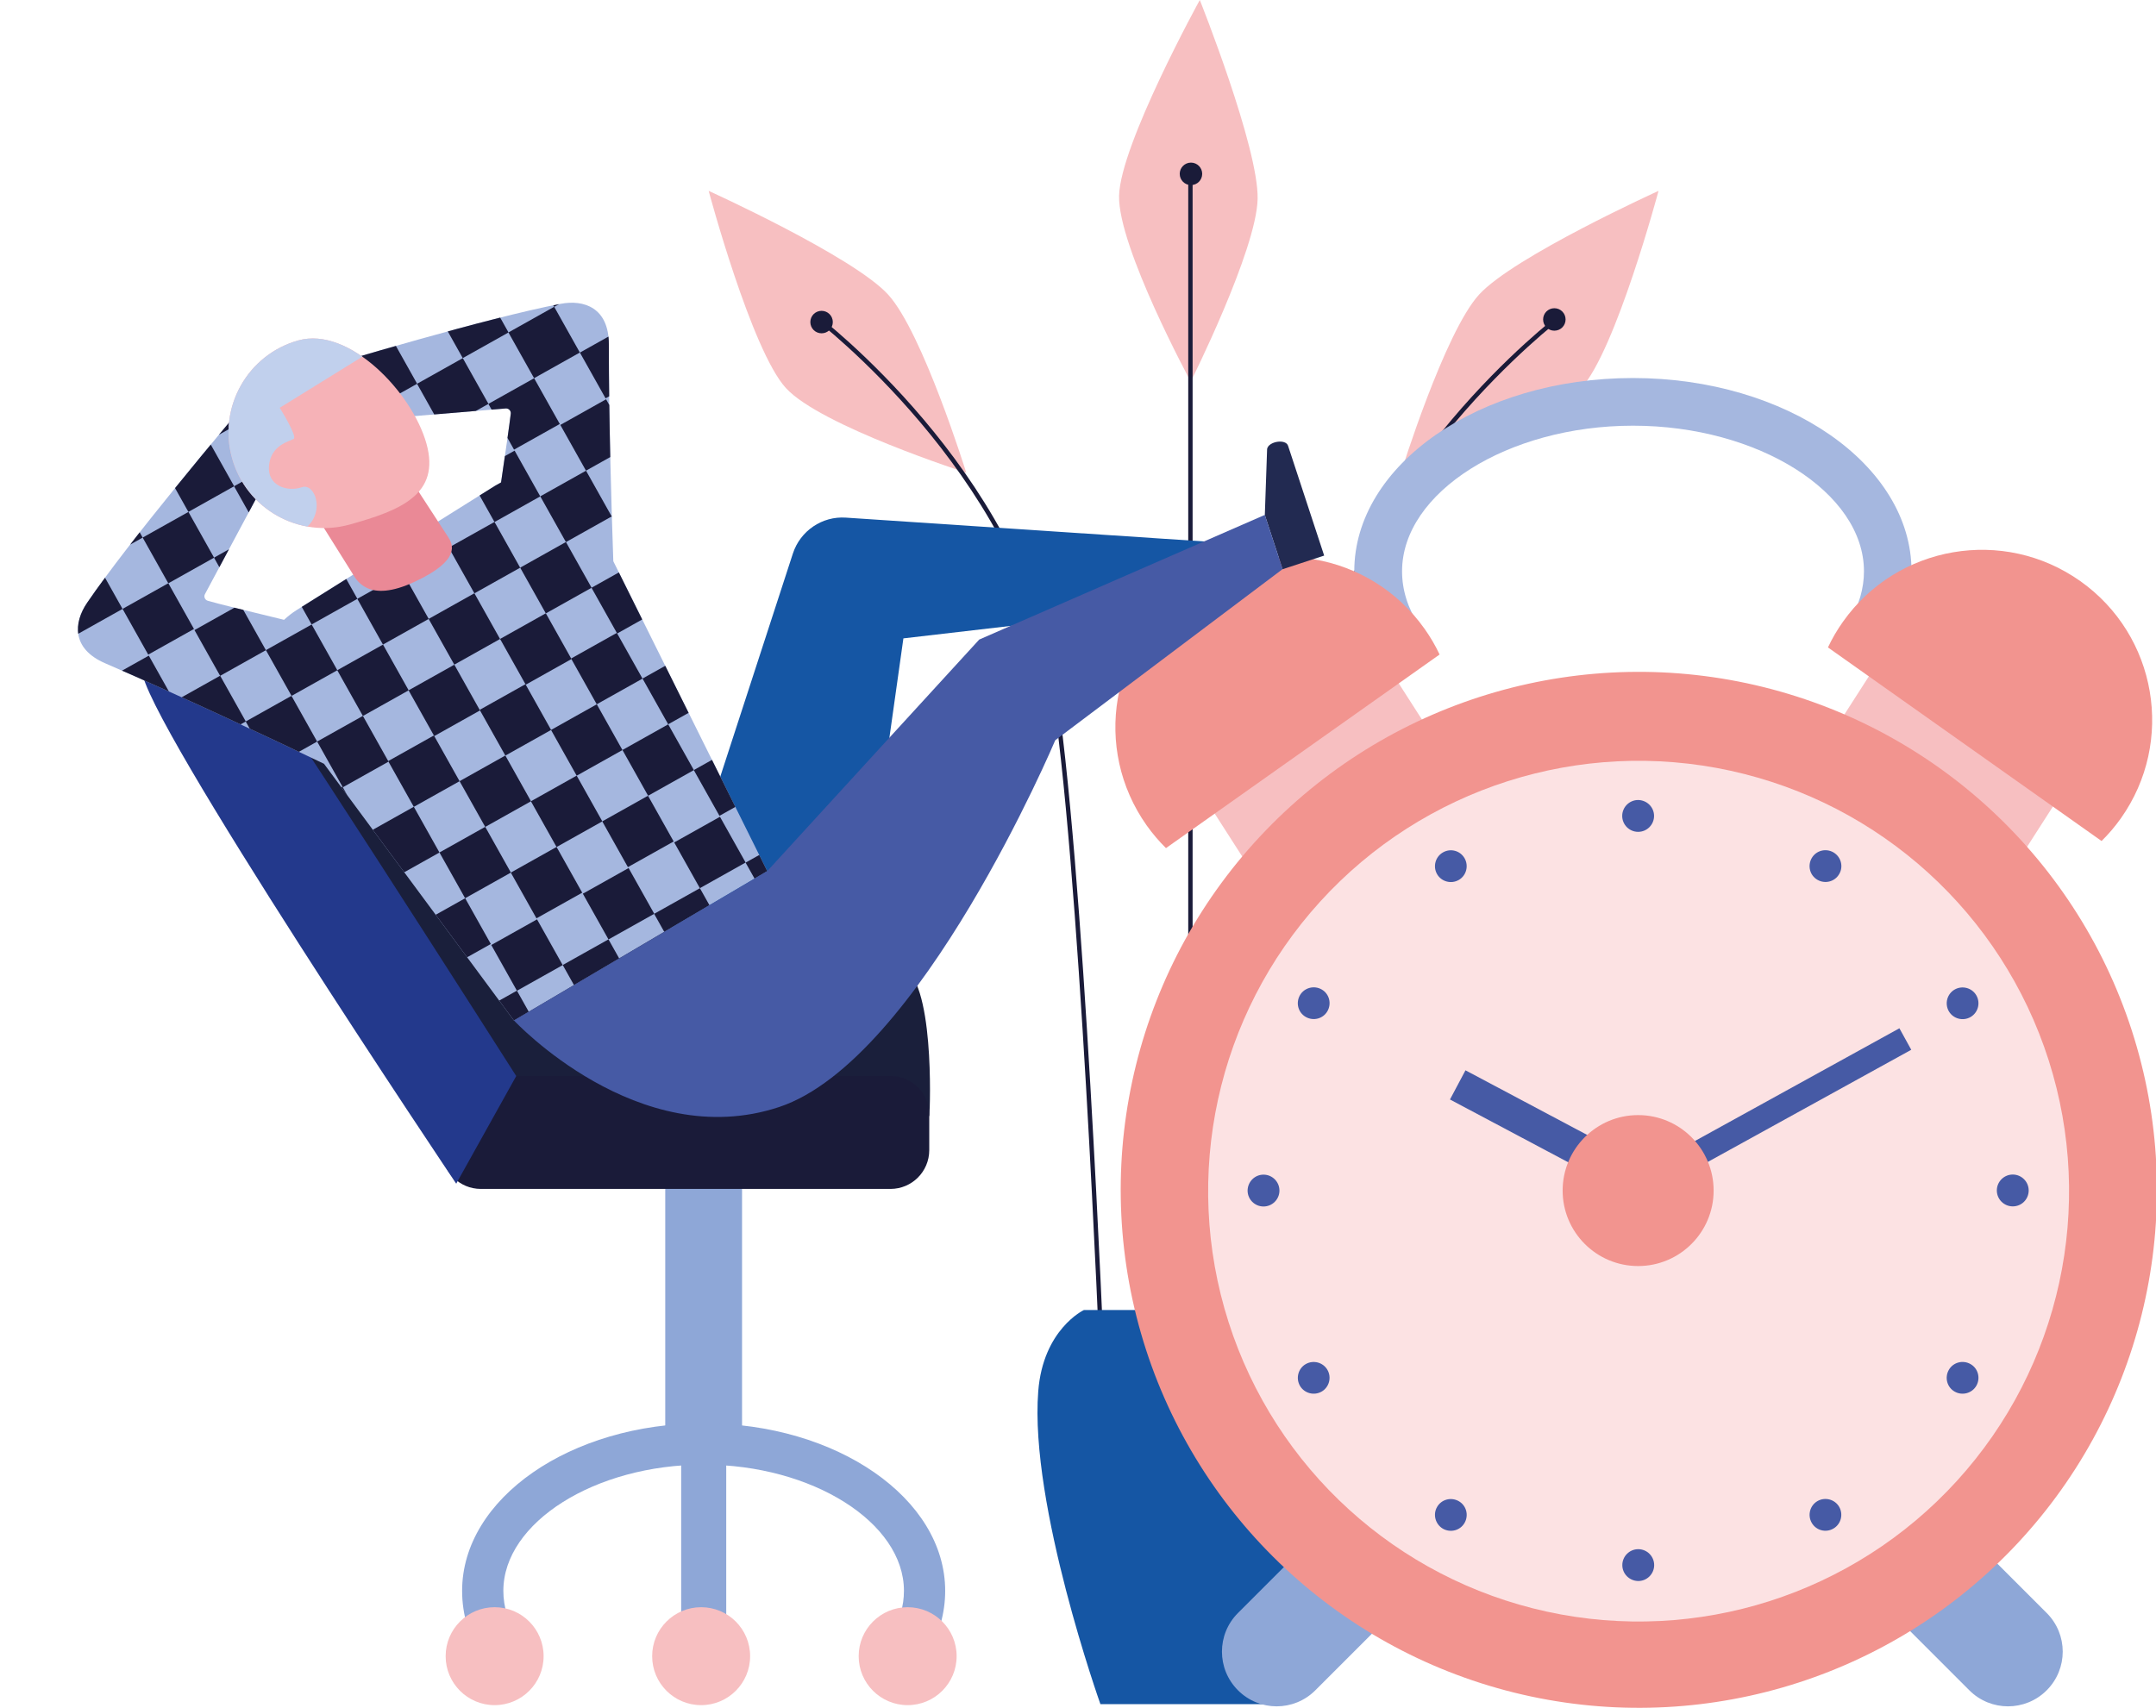 <?xml version="1.0" encoding="utf-8"?>
<!-- Generator: Adobe Illustrator 26.3.1, SVG Export Plug-In . SVG Version: 6.00 Build 0)  -->
<svg version="1.1" id="Calque_1" xmlns="http://www.w3.org/2000/svg" xmlns:xlink="http://www.w3.org/1999/xlink" x="0px" y="0px"
	 viewBox="0 0 197.63 156.62" style="enable-background:new 0 0 197.63 156.62;" xml:space="preserve">
<style type="text/css">
	.st0{fill:#F7BFC1;}
	.st1{fill:#1A1B39;}
	.st2{fill:#1556A4;}
	.st3{fill:#8EA7D7;}
	.st4{fill:#1A1F3B;}
	.st5{fill:#23398C;}
	.st6{fill:#A5B7DF;}
	.st7{fill:#F2948F;}
	.st8{fill:#FCE2E3;}
	.st9{fill:#465AA5;}
	.st10{clip-path:url(#SVGID_00000140012467522843570770000003240904622326905774_);}
	.st11{fill:#EA8996;}
	.st12{clip-path:url(#SVGID_00000162337622445721030350000009949380027011129001_);}
	.st13{fill:#C1D0ED;}
	.st14{fill:#222A51;}
</style>
<g>
	<g>
		<path class="st0" d="M115.28,18.25c-0.11,4.7-6.13,16.74-6.13,16.74s-6.68-12.34-6.57-17.04S109.98,0,109.98,0
			S115.39,13.55,115.28,18.25z"/>
	</g>
	<g>
		<path class="st0" d="M81.41,27.01c3.17,3.47,7.16,16.33,7.16,16.33s-13.36-4.29-16.53-7.76c-3.17-3.47-7.08-18.08-7.08-18.08
			S78.24,23.53,81.41,27.01z"/>
	</g>
	<g>
		<path class="st0" d="M135.58,27.01c-3.17,3.47-7.16,16.33-7.16,16.33s13.36-4.29,16.53-7.76c3.17-3.47,7.08-18.08,7.08-18.08
			S138.75,23.53,135.58,27.01z"/>
	</g>
	<g>
		<rect x="108.92" y="16.14" class="st1" width="0.4" height="110.02"/>
	</g>
	<g>
		<path class="st1" d="M100.83,125.2c-0.02-0.47-1.88-46.87-4.53-62.75c-3.19-19.11-21.42-33.06-21.6-33.2l0.24-0.32
			c0.19,0.14,18.55,14.19,21.76,33.46c2.65,15.9,4.51,62.33,4.53,62.8L100.83,125.2z"/>
	</g>
	<g>
		<path class="st1" d="M116.93,125.2l-0.4-0.02c0.02-0.47,1.88-46.9,4.53-62.8c3.21-19.27,21.57-33.32,21.76-33.46l0.24,0.32
			c-0.18,0.14-18.42,14.09-21.6,33.2C118.81,78.32,116.95,124.73,116.93,125.2z"/>
	</g>
	<g>
		<path class="st2" d="M116.34,120.11H99.36c0,0-3.75,1.76-4.19,7.46c-0.81,10.39,5.7,28.68,5.7,28.68h16.02
			c0,0,5.32-21.82,4.15-28.68C120.09,122.07,116.34,120.11,116.34,120.11z"/>
	</g>
	<g>
		<rect x="60.98" y="105.61" class="st3" width="7.04" height="26.94"/>
	</g>
	<g>
		<rect x="62.44" y="124.79" class="st3" width="4.13" height="26.94"/>
	</g>
	<g>
		<path class="st4" d="M24.35,63.55l22.17,35.92c0,0,38.35,5.99,38.67,2.75c0.07-0.66,0.49-12.62-2.59-13.59
			C79.52,87.66,24.35,63.55,24.35,63.55z"/>
	</g>
	<g>
		<path class="st1" d="M81.62,109.01H44.08c-1.97,0-3.56-1.59-3.56-3.56v-3.24c0-1.97,1.59-3.56,3.56-3.56h37.54
			c1.97,0,3.56,1.59,3.56,3.56v3.24C85.18,107.42,83.59,109.01,81.62,109.01z"/>
	</g>
	<g>
		<path class="st5" d="M41.82,108.53l5.5-9.87c0,0-25.55-40.14-26.21-39.97c-0.65,0.17-8.1-1.45-8.1,2.76
			C13.02,65.65,41.82,108.53,41.82,108.53z"/>
	</g>
	<g>
		<g>
			<path class="st3" d="M44.31,152.22c-1.3-2-1.95-4.14-1.95-6.36c0-8.47,9.93-15.36,22.14-15.36c12.21,0,22.14,6.89,22.14,15.36
				c0,2.06-0.57,4.05-1.68,5.93l-3.25-1.94c0.76-1.28,1.15-2.62,1.15-3.99c0-6.27-8.41-11.57-18.36-11.57
				c-9.95,0-18.36,5.3-18.36,11.57c0,1.48,0.45,2.93,1.34,4.3L44.31,152.22z"/>
		</g>
	</g>
	<g>
		<g>
			<path class="st3" d="M120.57,154.98c-1.96,1.96-5.13,1.96-7.09,0l0,0c-1.96-1.96-1.96-5.13,0-7.09l8.47-8.47
				c1.96-1.96,5.13-1.96,7.09,0l0,0c1.96,1.96,1.96,5.13,0,7.09L120.57,154.98z"/>
		</g>
		<g>
			<path class="st3" d="M180.52,154.98c1.96,1.96,5.13,1.96,7.09,0l0,0c1.96-1.96,1.96-5.13,0-7.09l-8.47-8.47
				c-1.96-1.96-5.13-1.96-7.09,0l0,0c-1.96,1.96-1.96,5.13,0,7.09L180.52,154.98z"/>
		</g>
		<g>
			<g>
				<path class="st6" d="M126.39,59.72c-1.5-2.3-2.25-4.77-2.25-7.34c0-9.77,11.46-17.72,25.54-17.72
					c14.08,0,25.54,7.95,25.54,17.72c0,2.37-0.65,4.67-1.94,6.84l-3.75-2.24c0.88-1.48,1.33-3.03,1.33-4.6
					c0-7.23-9.7-13.35-21.17-13.35c-11.48,0-21.17,6.11-21.17,13.35c0,1.71,0.52,3.37,1.55,4.96L126.39,59.72z"/>
			</g>
		</g>
		<g>
			
				<rect x="171.31" y="58.32" transform="matrix(0.54 -0.842 0.842 0.54 24.723 182.516)" class="st0" width="16.06" height="20.64"/>
		</g>
		<g>
			<g>
				<path class="st7" d="M167.56,59.36c0.38-0.81,0.84-1.6,1.38-2.36c4.98-7.03,14.71-8.7,21.75-3.72
					c7.03,4.98,8.7,14.71,3.72,21.75c-0.54,0.76-1.13,1.45-1.77,2.08L167.56,59.36z"/>
			</g>
		</g>
		<g>
			
				<rect x="109.86" y="61.26" transform="matrix(0.842 -0.54 0.54 0.842 -18.386 75.869)" class="st0" width="20.64" height="16.06"/>
		</g>
		<g>
			
				<ellipse transform="matrix(0.241 -0.971 0.971 0.241 8.04 228.591)" class="st7" cx="150.16" cy="109.16" rx="47.47" ry="47.47"/>
		</g>
		<g>
			
				<ellipse transform="matrix(0.213 -0.977 0.977 0.213 11.57 232.67)" class="st8" cx="150.16" cy="109.16" rx="39.46" ry="39.46"/>
		</g>
		<g>
			<path class="st9" d="M151.62,74.81c0,0.8-0.65,1.46-1.46,1.46c-0.8,0-1.46-0.65-1.46-1.46c0-0.8,0.65-1.46,1.46-1.46
				C150.97,73.36,151.62,74.01,151.62,74.81z"/>
		</g>
		<g>
			<path class="st9" d="M134.25,78.69c0.4,0.7,0.16,1.59-0.53,1.99c-0.7,0.4-1.59,0.16-1.99-0.53c-0.4-0.7-0.16-1.59,0.53-1.99
				C132.96,77.75,133.85,77.99,134.25,78.69z"/>
		</g>
		<g>
			<path class="st9" d="M121.15,90.72c0.7,0.4,0.93,1.29,0.53,1.99c-0.4,0.7-1.29,0.93-1.99,0.53c-0.7-0.4-0.93-1.29-0.53-1.99
				C119.56,90.56,120.45,90.32,121.15,90.72z"/>
		</g>
		<g>
			<path class="st9" d="M115.82,107.7c0.8,0,1.46,0.65,1.46,1.46c0,0.8-0.65,1.46-1.46,1.46c-0.8,0-1.46-0.65-1.46-1.46
				C114.37,108.35,115.02,107.7,115.82,107.7z"/>
		</g>
		<g>
			<path class="st9" d="M119.69,125.07c0.7-0.4,1.59-0.16,1.99,0.53c0.4,0.7,0.16,1.59-0.53,1.99c-0.7,0.4-1.59,0.16-1.99-0.53
				C118.76,126.36,119,125.47,119.69,125.07z"/>
		</g>
		<g>
			<path class="st9" d="M131.73,138.17c0.4-0.7,1.29-0.93,1.99-0.53c0.7,0.4,0.93,1.29,0.53,1.99c-0.4,0.7-1.29,0.93-1.99,0.53
				C131.57,139.75,131.33,138.86,131.73,138.17z"/>
		</g>
		<g>
			<path class="st9" d="M148.71,143.5c0-0.8,0.65-1.46,1.46-1.46c0.8,0,1.46,0.65,1.46,1.46c0,0.8-0.65,1.46-1.46,1.46
				C149.36,144.95,148.71,144.3,148.71,143.5z"/>
		</g>
		<g>
			<path class="st9" d="M166.07,139.62c-0.4-0.7-0.16-1.59,0.53-1.99c0.7-0.4,1.59-0.16,1.99,0.53c0.4,0.7,0.16,1.59-0.53,1.99
				C167.36,140.56,166.47,140.32,166.07,139.62z"/>
		</g>
		<g>
			<path class="st9" d="M179.17,127.59c-0.7-0.4-0.93-1.29-0.53-1.99c0.4-0.7,1.29-0.93,1.99-0.53c0.7,0.4,0.93,1.29,0.53,1.99
				C180.76,127.75,179.87,127.99,179.17,127.59z"/>
		</g>
		<g>
			<path class="st9" d="M184.5,110.61c-0.8,0-1.46-0.65-1.46-1.46c0-0.8,0.65-1.46,1.46-1.46c0.8,0,1.46,0.65,1.46,1.46
				C185.96,109.96,185.31,110.61,184.5,110.61z"/>
		</g>
		<g>
			<path class="st9" d="M180.63,93.25c-0.7,0.4-1.59,0.16-1.99-0.53c-0.4-0.7-0.16-1.59,0.53-1.99c0.7-0.4,1.59-0.16,1.99,0.53
				S181.33,92.84,180.63,93.25z"/>
		</g>
		<g>
			<path class="st9" d="M168.59,80.14c-0.4,0.7-1.29,0.93-1.99,0.53c-0.7-0.4-0.93-1.29-0.53-1.99c0.4-0.7,1.29-0.93,1.99-0.53
				C168.76,78.56,169,79.45,168.59,80.14z"/>
		</g>
		<g>
			
				<rect x="140.12" y="94.55" transform="matrix(0.469 -0.883 0.883 0.469 -16.292 180.191)" class="st9" width="3.03" height="18.17"/>
		</g>
		<g>
			
				<rect x="148.96" y="100.74" transform="matrix(0.876 -0.483 0.483 0.876 -28.97 91.175)" class="st9" width="27.32" height="2.25"/>
		</g>
		<g>
			<path class="st7" d="M157.08,109.16c0,3.82-3.1,6.92-6.92,6.92c-3.82,0-6.92-3.1-6.92-6.92c0-3.82,3.1-6.92,6.92-6.92
				C153.98,102.24,157.08,105.34,157.08,109.16z"/>
		</g>
		<g>
			<path class="st7" d="M131.96,60.01c-0.38-0.81-0.84-1.6-1.38-2.36c-4.98-7.03-14.71-8.7-21.75-3.72
				c-7.03,4.98-8.7,14.71-3.72,21.75c0.54,0.76,1.13,1.45,1.77,2.08L131.96,60.01z"/>
		</g>
	</g>
	<g>
		<g>
			<path class="st2" d="M61.42,85.36l11.26-34.61c0.68-2.08,2.68-3.44,4.86-3.29l34.88,2.32l-6.28,6.04l-23.33,2.71l-3.15,22.36
				L61.42,85.36z"/>
		</g>
		<g>
			<defs>
				<path id="SVGID_1_" d="M70.33,79.87L56.22,51.46c-0.18-5.12-0.41-12.92-0.41-19.89c0-3.35-2.27-4.13-4.44-3.71
					c-6.72,1.29-20.14,5.31-23.86,6.44c-0.36,0.11-0.42,0.61-0.08,0.79l6.12,3.36c0.07,0.04,0.16,0.06,0.24,0.05l12.57-1.05
					c0.27-0.02,0.49,0.21,0.46,0.48c-0.12,1.01-0.49,3.58-0.89,6.3c-0.19,0.1-0.37,0.2-0.55,0.31L27.2,55.93
					c-0.43,0.27-0.81,0.57-1.16,0.9c-3.12-0.76-6.03-1.46-7-1.75c-0.26-0.08-0.38-0.38-0.25-0.61l5.95-11.12
					c0.04-0.07,0.06-0.16,0.05-0.24l-0.65-6.95c-0.04-0.38-0.51-0.53-0.76-0.24C20.86,38.88,11.85,49.6,7.99,55.26
					c-1.25,1.83-1.43,4.22,1.64,5.55c7.4,3.2,15.7,7.12,20.07,9.22l17.41,23.54L70.33,79.87z"/>
			</defs>
			<use xlink:href="#SVGID_1_"  style="overflow:visible;fill:#A5B7DF;"/>
			<clipPath id="SVGID_00000121276377887657332530000012982202613328380069_">
				<use xlink:href="#SVGID_1_"  style="overflow:visible;"/>
			</clipPath>
			<g style="clip-path:url(#SVGID_00000121276377887657332530000012982202613328380069_);">
				<g>
					<g>
						
							<rect x="26.02" y="30.02" transform="matrix(0.872 -0.489 0.489 0.872 -12.227 18.052)" class="st1" width="4.81" height="4.81"/>
					</g>
					<g>
						
							<rect x="32.57" y="31.86" transform="matrix(0.872 -0.489 0.489 0.872 -12.291 21.489)" class="st1" width="4.81" height="4.81"/>
					</g>
					<g>
						
							<rect x="34.41" y="25.31" transform="matrix(0.872 -0.489 0.489 0.872 -8.854 21.552)" class="st1" width="4.81" height="4.81"/>
					</g>
					<g>
						
							<rect x="40.95" y="27.15" transform="matrix(0.872 -0.489 0.489 0.872 -8.918 24.989)" class="st1" width="4.81" height="4.81"/>
					</g>
					<g>
						
							<rect x="42.79" y="20.61" transform="matrix(0.872 -0.489 0.489 0.872 -5.481 25.053)" class="st1" width="4.81" height="4.81"/>
					</g>
					<g>
						
							<rect x="49.33" y="22.45" transform="matrix(0.872 -0.489 0.489 0.872 -5.545 28.488)" class="st1" width="4.81" height="4.81"/>
					</g>
				</g>
				<g>
					<g>
						
							<rect x="30.72" y="38.4" transform="matrix(0.872 -0.489 0.489 0.872 -15.728 21.424)" class="st1" width="4.81" height="4.81"/>
					</g>
					<g>
						
							<rect x="37.27" y="40.24" transform="matrix(0.872 -0.489 0.489 0.872 -15.792 24.862)" class="st1" width="4.81" height="4.81"/>
					</g>
					<g>
						
							<rect x="39.11" y="33.7" transform="matrix(0.872 -0.489 0.489 0.872 -12.355 24.926)" class="st1" width="4.81" height="4.81"/>
					</g>
					<g>
						
							<rect x="45.65" y="35.54" transform="matrix(0.872 -0.489 0.489 0.872 -12.419 28.363)" class="st1" width="4.81" height="4.81"/>
					</g>
					<g>
						
							<rect x="47.49" y="28.99" transform="matrix(0.872 -0.489 0.489 0.872 -8.982 28.424)" class="st1" width="4.81" height="4.81"/>
					</g>
					<g>
						
							<rect x="54.04" y="30.84" transform="matrix(0.872 -0.489 0.489 0.872 -9.046 31.861)" class="st1" width="4.81" height="4.81"/>
					</g>
				</g>
				<g>
					<g>
						
							<rect x="0.87" y="44.13" transform="matrix(0.872 -0.489 0.489 0.872 -22.347 7.55)" class="st1" width="4.81" height="4.81"/>
					</g>
					<g>
						
							<rect x="7.41" y="45.97" transform="matrix(0.872 -0.489 0.489 0.872 -22.41 10.986)" class="st1" width="4.81" height="4.81"/>
					</g>
					<g>
						
							<rect x="9.25" y="39.42" transform="matrix(0.872 -0.489 0.489 0.872 -18.974 11.051)" class="st1" width="4.81" height="4.81"/>
					</g>
					<g>
						
							<rect x="15.8" y="41.26" transform="matrix(0.872 -0.489 0.489 0.872 -19.037 14.487)" class="st1" width="4.81" height="4.81"/>
					</g>
					<g>
						
							<rect x="17.64" y="34.72" transform="matrix(0.872 -0.489 0.489 0.872 -15.6 14.551)" class="st1" width="4.81" height="4.81"/>
					</g>
					<g>
						
							<rect x="24.18" y="36.56" transform="matrix(0.872 -0.489 0.489 0.872 -15.664 17.986)" class="st1" width="4.81" height="4.81"/>
					</g>
				</g>
				<g>
					<g>
						
							<rect x="5.57" y="52.51" transform="matrix(0.872 -0.489 0.489 0.872 -25.848 10.923)" class="st1" width="4.81" height="4.81"/>
					</g>
					<g>
						
							<rect x="12.12" y="54.35" transform="matrix(0.872 -0.489 0.489 0.872 -25.911 14.36)" class="st1" width="4.81" height="4.81"/>
					</g>
					<g>
						
							<rect x="13.96" y="47.81" transform="matrix(0.872 -0.489 0.489 0.872 -22.475 14.424)" class="st1" width="4.81" height="4.81"/>
					</g>
					<g>
						
							<rect x="20.5" y="49.65" transform="matrix(0.872 -0.489 0.489 0.872 -22.538 17.86)" class="st1" width="4.81" height="4.81"/>
					</g>
					<g>
						
							<rect x="22.34" y="43.1" transform="matrix(0.872 -0.489 0.489 0.872 -19.101 17.924)" class="st1" width="4.81" height="4.81"/>
					</g>
					<g>
						
							<rect x="28.88" y="44.95" transform="matrix(0.872 -0.489 0.489 0.872 -19.165 21.362)" class="st1" width="4.81" height="4.81"/>
					</g>
				</g>
				<g>
					<g>
						
							<rect x="35.48" y="46.88" transform="matrix(0.872 -0.489 0.489 0.872 -19.268 24.836)" class="st1" width="4.81" height="4.81"/>
					</g>
					<g>
						
							<rect x="42.02" y="48.72" transform="matrix(0.872 -0.489 0.489 0.872 -19.331 28.271)" class="st1" width="4.81" height="4.81"/>
					</g>
					<g>
						
							<rect x="43.86" y="42.18" transform="matrix(0.872 -0.489 0.489 0.872 -15.895 28.336)" class="st1" width="4.81" height="4.81"/>
					</g>
					<g>
						
							<rect x="50.41" y="44.02" transform="matrix(0.872 -0.489 0.489 0.872 -15.959 31.773)" class="st1" width="4.81" height="4.81"/>
					</g>
					<g>
						
							<rect x="52.25" y="37.47" transform="matrix(0.872 -0.489 0.489 0.872 -12.522 31.837)" class="st1" width="4.81" height="4.81"/>
					</g>
					<g>
						
							<rect x="58.79" y="39.31" transform="matrix(0.872 -0.489 0.489 0.872 -12.585 35.274)" class="st1" width="4.81" height="4.81"/>
					</g>
				</g>
				<g>
					<g>
						
							<rect x="40.18" y="55.26" transform="matrix(0.872 -0.489 0.489 0.872 -22.768 28.207)" class="st1" width="4.81" height="4.81"/>
					</g>
					<g>
						
							<rect x="46.73" y="57.1" transform="matrix(0.872 -0.489 0.489 0.872 -22.831 31.643)" class="st1" width="4.81" height="4.81"/>
					</g>
					<g>
						
							<rect x="48.57" y="50.56" transform="matrix(0.872 -0.489 0.489 0.872 -19.395 31.709)" class="st1" width="4.81" height="4.81"/>
					</g>
					<g>
						
							<rect x="55.11" y="52.4" transform="matrix(0.872 -0.489 0.489 0.872 -19.459 35.146)" class="st1" width="4.81" height="4.81"/>
					</g>
					<g>
						
							<rect x="56.95" y="45.86" transform="matrix(0.872 -0.489 0.489 0.872 -16.022 35.211)" class="st1" width="4.81" height="4.81"/>
					</g>
					<g>
						
							<rect x="63.5" y="47.7" transform="matrix(0.872 -0.489 0.489 0.872 -16.086 38.648)" class="st1" width="4.81" height="4.81"/>
					</g>
				</g>
				<g>
					<g>
						
							<rect x="10.33" y="60.99" transform="matrix(0.872 -0.489 0.489 0.872 -29.386 14.333)" class="st1" width="4.81" height="4.81"/>
					</g>
					<g>
						
							<rect x="16.87" y="62.83" transform="matrix(0.872 -0.489 0.489 0.872 -29.449 17.768)" class="st1" width="4.81" height="4.81"/>
					</g>
					<g>
						
							<rect x="18.71" y="56.29" transform="matrix(0.872 -0.489 0.489 0.872 -26.014 17.835)" class="st1" width="4.81" height="4.81"/>
					</g>
					<g>
						
							<rect x="25.26" y="58.13" transform="matrix(0.872 -0.489 0.489 0.872 -26.078 21.272)" class="st1" width="4.81" height="4.81"/>
					</g>
					<g>
						
							<rect x="27.1" y="51.58" transform="matrix(0.872 -0.489 0.489 0.872 -22.641 21.335)" class="st1" width="4.81" height="4.81"/>
					</g>
					<g>
						
							<rect x="33.64" y="53.42" transform="matrix(0.872 -0.489 0.489 0.872 -22.705 24.772)" class="st1" width="4.81" height="4.81"/>
					</g>
				</g>
				<g>
					<g>
						
							<rect x="15.03" y="69.37" transform="matrix(0.872 -0.489 0.489 0.872 -32.886 17.706)" class="st1" width="4.81" height="4.81"/>
					</g>
					<g>
						
							<rect x="21.57" y="71.21" transform="matrix(0.872 -0.489 0.489 0.872 -32.951 21.143)" class="st1" width="4.81" height="4.81"/>
					</g>
					<g>
						
							<rect x="23.41" y="64.67" transform="matrix(0.872 -0.489 0.489 0.872 -29.514 21.206)" class="st1" width="4.81" height="4.81"/>
					</g>
					<g>
						
							<rect x="29.96" y="66.51" transform="matrix(0.872 -0.489 0.489 0.872 -29.578 24.644)" class="st1" width="4.81" height="4.81"/>
					</g>
					<g>
						
							<rect x="31.8" y="59.97" transform="matrix(0.872 -0.489 0.489 0.872 -26.141 24.708)" class="st1" width="4.81" height="4.81"/>
					</g>
					<g>
						
							<rect x="38.34" y="61.81" transform="matrix(0.872 -0.489 0.489 0.872 -26.205 28.145)" class="st1" width="4.81" height="4.81"/>
					</g>
				</g>
			</g>
			<g style="clip-path:url(#SVGID_00000121276377887657332530000012982202613328380069_);">
				<g>
					<g>
						
							<rect x="44.86" y="63.6" transform="matrix(0.872 -0.489 0.489 0.872 -26.247 31.561)" class="st1" width="4.81" height="4.81"/>
					</g>
					<g>
						
							<rect x="51.4" y="65.44" transform="matrix(0.872 -0.489 0.489 0.872 -26.311 34.998)" class="st1" width="4.81" height="4.81"/>
					</g>
					<g>
						
							<rect x="53.24" y="58.89" transform="matrix(0.872 -0.489 0.489 0.872 -22.874 35.061)" class="st1" width="4.81" height="4.81"/>
					</g>
					<g>
						
							<rect x="59.79" y="60.73" transform="matrix(0.872 -0.489 0.489 0.872 -22.937 38.495)" class="st1" width="4.81" height="4.81"/>
					</g>
					<g>
						
							<rect x="61.63" y="54.19" transform="matrix(0.872 -0.489 0.489 0.872 -19.501 38.559)" class="st1" width="4.81" height="4.81"/>
					</g>
					<g>
						
							<rect x="68.17" y="56.03" transform="matrix(0.872 -0.489 0.489 0.872 -19.565 41.999)" class="st1" width="4.81" height="4.81"/>
					</g>
				</g>
				<g>
					<g>
						
							<rect x="49.56" y="71.98" transform="matrix(0.872 -0.489 0.489 0.872 -29.748 34.935)" class="st1" width="4.81" height="4.81"/>
					</g>
					<g>
						
							<rect x="56.1" y="73.82" transform="matrix(0.872 -0.489 0.489 0.872 -29.812 38.372)" class="st1" width="4.81" height="4.81"/>
					</g>
					<g>
						
							<rect x="57.95" y="67.28" transform="matrix(0.872 -0.489 0.489 0.872 -26.375 38.434)" class="st1" width="4.81" height="4.81"/>
					</g>
					<g>
						
							<rect x="64.49" y="69.12" transform="matrix(0.872 -0.489 0.489 0.872 -26.438 41.869)" class="st1" width="4.81" height="4.81"/>
					</g>
					<g>
						
							<rect x="66.33" y="62.57" transform="matrix(0.872 -0.489 0.489 0.872 -23.001 41.932)" class="st1" width="4.81" height="4.81"/>
					</g>
					<g>
						
							<rect x="72.87" y="64.41" transform="matrix(0.872 -0.489 0.489 0.872 -23.066 45.373)" class="st1" width="4.81" height="4.81"/>
					</g>
				</g>
				<g>
					<g>
						
							<rect x="19.71" y="77.71" transform="matrix(0.872 -0.489 0.489 0.872 -36.367 21.059)" class="st1" width="4.81" height="4.81"/>
					</g>
					<g>
						
							<rect x="26.25" y="79.55" transform="matrix(0.872 -0.489 0.489 0.872 -36.431 24.496)" class="st1" width="4.81" height="4.81"/>
					</g>
					<g>
						
							<rect x="28.09" y="73" transform="matrix(0.872 -0.489 0.489 0.872 -32.994 24.56)" class="st1" width="4.81" height="4.81"/>
					</g>
					<g>
						
							<rect x="34.63" y="74.84" transform="matrix(0.872 -0.489 0.489 0.872 -33.057 27.996)" class="st1" width="4.81" height="4.81"/>
					</g>
					<g>
						
							<rect x="36.47" y="68.3" transform="matrix(0.872 -0.489 0.489 0.872 -29.62 28.06)" class="st1" width="4.81" height="4.81"/>
					</g>
					<g>
						
							<rect x="43.02" y="70.14" transform="matrix(0.872 -0.489 0.489 0.872 -29.685 31.498)" class="st1" width="4.81" height="4.81"/>
					</g>
				</g>
				<g>
					<g>
						
							<rect x="24.41" y="86.09" transform="matrix(0.872 -0.489 0.489 0.872 -39.868 24.432)" class="st1" width="4.81" height="4.81"/>
					</g>
					<g>
						
							<rect x="30.95" y="87.93" transform="matrix(0.872 -0.489 0.489 0.872 -39.929 27.867)" class="st1" width="4.81" height="4.81"/>
					</g>
					<g>
						
							<rect x="32.79" y="81.39" transform="matrix(0.872 -0.489 0.489 0.872 -36.494 27.932)" class="st1" width="4.81" height="4.81"/>
					</g>
					<g>
						
							<rect x="39.34" y="83.23" transform="matrix(0.872 -0.489 0.489 0.872 -36.559 31.37)" class="st1" width="4.81" height="4.81"/>
					</g>
					<g>
						
							<rect x="41.18" y="76.68" transform="matrix(0.872 -0.489 0.489 0.872 -33.122 31.434)" class="st1" width="4.81" height="4.81"/>
					</g>
					<g>
						
							<rect x="47.72" y="78.52" transform="matrix(0.872 -0.489 0.489 0.872 -33.185 34.871)" class="st1" width="4.81" height="4.81"/>
					</g>
				</g>
				<g>
					<g>
						
							<rect x="54.32" y="80.46" transform="matrix(0.872 -0.489 0.489 0.872 -33.286 38.342)" class="st1" width="4.81" height="4.81"/>
					</g>
					<g>
						
							<rect x="60.86" y="82.3" transform="matrix(0.872 -0.489 0.489 0.872 -33.352 41.782)" class="st1" width="4.81" height="4.81"/>
					</g>
					<g>
						
							<rect x="62.7" y="75.75" transform="matrix(0.872 -0.489 0.489 0.872 -29.915 41.846)" class="st1" width="4.81" height="4.81"/>
					</g>
					<g>
						
							<rect x="69.24" y="77.6" transform="matrix(0.872 -0.489 0.489 0.872 -29.979 45.283)" class="st1" width="4.81" height="4.81"/>
					</g>
					<g>
						
							<rect x="71.09" y="71.05" transform="matrix(0.872 -0.489 0.489 0.872 -26.542 45.346)" class="st1" width="4.81" height="4.81"/>
					</g>
					<g>
						
							<rect x="77.63" y="72.89" transform="matrix(0.872 -0.489 0.489 0.872 -26.605 48.78)" class="st1" width="4.81" height="4.81"/>
					</g>
				</g>
				<g>
					<g>
						
							<rect x="29.16" y="94.57" transform="matrix(0.872 -0.489 0.489 0.872 -43.407 27.843)" class="st1" width="4.81" height="4.81"/>
					</g>
					<g>
						
							<rect x="35.71" y="96.41" transform="matrix(0.872 -0.489 0.489 0.872 -43.469 31.278)" class="st1" width="4.81" height="4.81"/>
					</g>
					<g>
						
							<rect x="37.55" y="89.86" transform="matrix(0.872 -0.489 0.489 0.872 -40.034 31.344)" class="st1" width="4.81" height="4.81"/>
					</g>
					<g>
						
							<rect x="44.09" y="91.7" transform="matrix(0.872 -0.489 0.489 0.872 -40.098 34.78)" class="st1" width="4.81" height="4.81"/>
					</g>
					<g>
						
							<rect x="45.93" y="85.16" transform="matrix(0.872 -0.489 0.489 0.872 -36.661 34.845)" class="st1" width="4.81" height="4.81"/>
					</g>
					<g>
						
							<rect x="52.48" y="87" transform="matrix(0.872 -0.489 0.489 0.872 -36.723 38.278)" class="st1" width="4.81" height="4.81"/>
					</g>
				</g>
			</g>
		</g>
		<g>
			<g>
				<path class="st11" d="M38.01,53.34c-4.32,2.02-5.35-0.19-5.76-0.85l-2.8-4.47c-0.63-1.01,0.93-1.87,1.83-2.44l2.89-1.81
					c0.9-0.56,2.92-0.69,3.56,0.32l3.35,5.15C41.49,49.89,42.31,51.34,38.01,53.34z"/>
			</g>
		</g>
		<g>
			<defs>
				<path id="SVGID_00000109735244810278923100000010198494342174061987_" d="M39.09,40.67c1.3,4.66-2.36,6.12-7.02,7.42
					c-4.66,1.3-9.5-1.42-10.8-6.08c-1.3-4.66,1.42-9.5,6.08-10.8C32.01,29.91,37.79,36.01,39.09,40.67z"/>
			</defs>
			<use xlink:href="#SVGID_00000109735244810278923100000010198494342174061987_"  style="overflow:visible;fill:#F6B2B7;"/>
			<clipPath id="SVGID_00000032620932694798805670000004884466122950445224_">
				<use xlink:href="#SVGID_00000109735244810278923100000010198494342174061987_"  style="overflow:visible;"/>
			</clipPath>
			<g style="clip-path:url(#SVGID_00000032620932694798805670000004884466122950445224_);">
				<g>
					<g>
						<path class="st13" d="M25.64,37.39c0,0,1.64,2.62,1.28,2.85c-0.36,0.23-2.06,0.53-2.26,2.42c-0.2,1.89,1.68,2.47,3.02,2.01
							c1.35-0.47,2.46,3.12-0.68,4.33s-8.27-4.76-8.41-8.2c-0.14-3.44,2.71-9.13,4.46-9.97c1.74-0.84,16.09-1.79,16.09-1.79
							L25.64,37.39z"/>
					</g>
				</g>
			</g>
		</g>
		<g>
			<path class="st14" d="M115.94,47.22l1.63,4.97l3.81-1.25l-3.31-10.07c-0.22-0.66-1.79-0.4-1.92,0.29L115.94,47.22z"/>
		</g>
		<g>
			<path class="st9" d="M47.11,93.56l23.22-13.69l19.43-21.23l26.18-11.43l1.63,4.97L96.73,67.87c0,0-12.38,29.33-25.31,33.63
				C58.49,105.79,47.11,93.56,47.11,93.56z"/>
		</g>
	</g>
	<g>
		<path class="st0" d="M40.85,151.85c0-2.48,2.01-4.49,4.49-4.49c2.48,0,4.49,2.01,4.49,4.49c0,2.48-2.01,4.49-4.49,4.49
			C42.86,156.34,40.85,154.33,40.85,151.85z"/>
	</g>
	<g>
		<path class="st0" d="M59.78,151.85c0-2.48,2.01-4.49,4.49-4.49c2.48,0,4.49,2.01,4.49,4.49c0,2.48-2.01,4.49-4.49,4.49
			C61.79,156.34,59.78,154.33,59.78,151.85z"/>
	</g>
	<g>
		<path class="st0" d="M78.71,151.85c0-2.48,2.01-4.49,4.49-4.49c2.48,0,4.49,2.01,4.49,4.49c0,2.48-2.01,4.49-4.49,4.49
			C80.72,156.34,78.71,154.33,78.71,151.85z"/>
	</g>
	<g>
		<path class="st1" d="M76.34,29.53c0,0.57-0.46,1.03-1.03,1.03c-0.57,0-1.03-0.46-1.03-1.03c0-0.57,0.46-1.03,1.03-1.03
			C75.88,28.5,76.34,28.96,76.34,29.53z"/>
	</g>
	<g>
		<path class="st1" d="M110.2,15.94c0,0.57-0.46,1.03-1.03,1.03c-0.57,0-1.03-0.46-1.03-1.03c0-0.57,0.46-1.03,1.03-1.03
			C109.74,14.91,110.2,15.37,110.2,15.94z"/>
	</g>
	<g>
		<path class="st1" d="M143.51,29.29c0,0.57-0.46,1.03-1.03,1.03c-0.57,0-1.03-0.46-1.03-1.03c0-0.57,0.46-1.03,1.03-1.03
			C143.05,28.26,143.51,28.72,143.51,29.29z"/>
	</g>
</g>
</svg>
